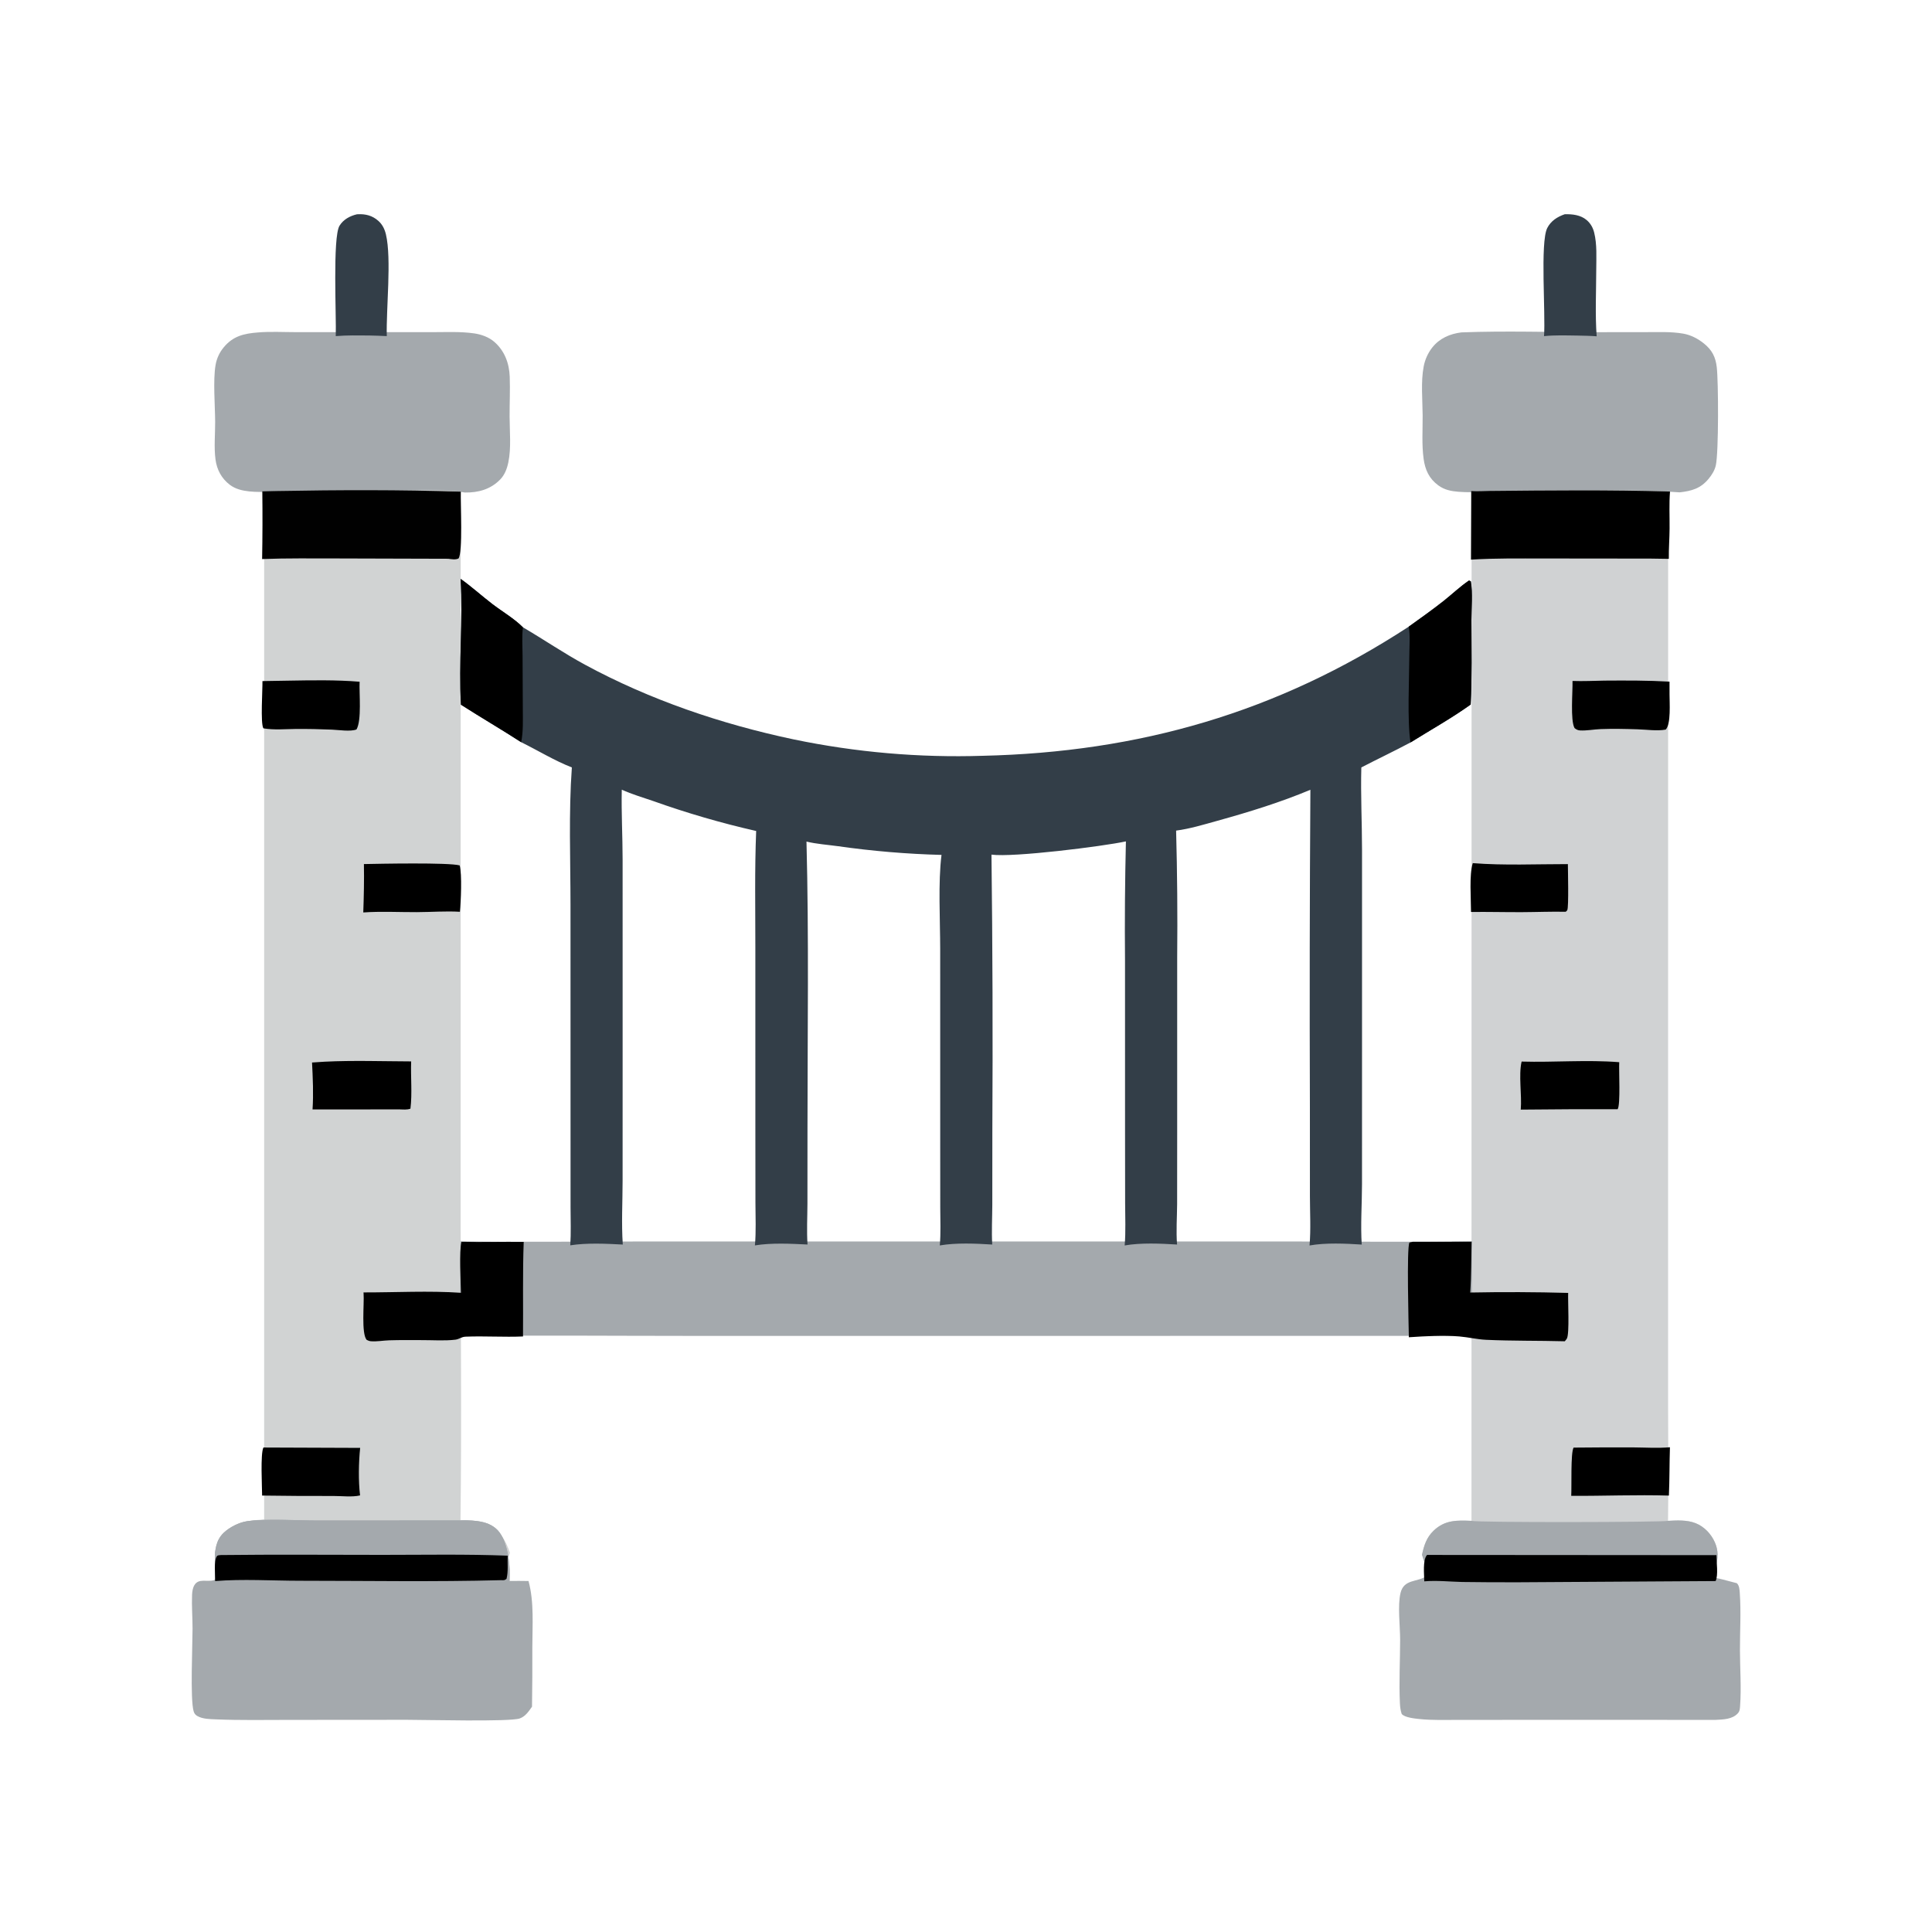 <svg xmlns="http://www.w3.org/2000/svg" viewBox="0 0 512 512" height="512.0px" width="512.0px">
<path id="" fill="#d0d2d3" fill-opacity="1.0" stroke="#000000" stroke-width="0.0" stroke-opacity="1.0" stroke-linecap="round" stroke-linejoin="round"  filling="0" d="M389.993 111.966 C407.332 111.632 424.733 111.948 442.077 111.937 L442.06 313.637 L442.062 372.832 C442.062 382.892 442.22 392.98 442.045 403.038 C444.44 402.905 447.077 402.767 449.345 403.66 C451.647 404.562 453.5 406.533 454.475 408.783 C455.37 410.793 455.413 413.08 454.592 415.12 C453.805 417.062 452.163 418.752 450.163 419.447 C446.81 420.615 420.962 420.02 415.835 420.022 C405.99 420.025 395.93 420.457 386.105 419.93 C384.485 419.842 382.525 419.842 381.087 419.007 C378.69 417.618 377.613 414.545 376.85 412.03 C377.375 409.572 378.038 407.45 379.918 405.647 C382.92 402.77 386.132 402.875 389.96 403.04 L389.993 111.966 Z"></path>
<path id="" fill="#a4a9ad" fill-opacity="1.0" stroke="#000000" stroke-width="0.0" stroke-opacity="1.0" stroke-linecap="round" stroke-linejoin="round"  filling="0" d="M442.045 403.038 C444.44 402.905 447.077 402.767 449.345 403.66 C451.647 404.562 453.5 406.533 454.475 408.783 C455.37 410.793 455.413 413.08 454.592 415.12 C453.805 417.062 452.163 418.752 450.163 419.447 C446.81 420.615 420.962 420.02 415.835 420.022 C405.99 420.025 395.93 420.457 386.105 419.93 C384.485 419.842 382.525 419.842 381.087 419.007 C378.69 417.618 377.613 414.545 376.85 412.03 C377.375 409.572 378.038 407.45 379.918 405.647 C382.92 402.77 386.132 402.875 389.96 403.04 C391.363 403.512 440.65 403.43 442.045 403.038 Z"></path>
<path id="" fill="#d1d3d3" fill-opacity="1.0" stroke="#000000" stroke-width="0.0" stroke-opacity="1.0" stroke-linecap="round" stroke-linejoin="round"  filling="0" d="M70.007 111.966 C75.743 111.676 81.609 111.945 87.359 111.946 L122.087 111.942 L122.07 325.207 C122.071 351.095 122.377 377.02 122.031 402.902 C124.486 402.685 127.309 403.183 129.548 404.233 C132.714 405.717 134.042 408.358 135.134 411.49 C134.552 413.58 133.888 415.577 132.368 417.19 C129.79 419.925 125.8 419.967 122.312 420.022 L87.199 420.038 C80.876 420.04 74.357 420.358 68.059 419.858 C65.881 419.685 62.958 419.44 61.042 418.322 C58.525 416.853 57.654 414.11 56.928 411.475 C57.41 409.53 58.432 407.418 59.857 406.002 C62.388 403.49 66.567 402.762 70.003 402.72 L70.007 111.966 Z"></path>
<path id="" fill="#a4a9ad" fill-opacity="1.0" stroke="#000000" stroke-width="0.0" stroke-opacity="1.0" stroke-linecap="round" stroke-linejoin="round"  filling="0" d="M122.032 328.97 C137.853 329.21 153.709 329.005 169.533 329.007 L259.762 329.007 L343.473 329.007 C359.025 329.012 374.603 329.215 390.152 328.95 C390.03 333.69 390.08 338.447 390.075 343.19 C390.072 346.812 389.945 350.488 390.235 354.098 C386.305 353.892 382.31 354.025 378.373 354.022 L356.707 354.022 L291.207 354.025 L181.312 354.025 C161.54 354.025 141.747 353.832 121.977 354.082 C121.948 345.712 121.966 337.34 122.032 328.97 Z"></path>
<path id="" fill="#a4a9ad" fill-opacity="1.0" stroke="#000000" stroke-width="0.0" stroke-opacity="1.0" stroke-linecap="round" stroke-linejoin="round"  filling="0" d="M56.995 418.183 C56.967 416.62 56.946 415.058 56.934 413.493 C56.923 410.81 57.225 408.16 59.283 406.205 C60.836 404.73 63.316 403.462 65.428 403.147 C70.441 402.405 78.715 402.947 84.138 402.957 L120.619 402.935 C124.358 402.945 129.112 402.558 131.918 405.558 C134.337 408.145 135.182 413.925 135.062 417.413 L135.03 418.973 C136.708 418.947 138.385 418.95 140.062 418.983 C141.588 424.598 141.076 430.788 141.073 436.572 C141.097 441.812 141.069 447.053 140.988 452.29 C140.107 453.543 139.241 454.875 137.73 455.408 C135.069 456.342 112.567 455.76 107.825 455.765 L76.441 455.788 C70.034 455.79 63.597 455.92 57.195 455.647 C55.612 455.58 53.741 455.575 52.322 454.78 C51.788 454.48 51.492 454.11 51.318 453.522 C50.375 450.34 51.026 436.022 51.029 431.608 C51.03 428.623 50.775 425.595 50.9 422.618 C50.935 421.788 51.08 420.827 51.507 420.1 C52.654 418.145 54.958 419.337 56.71 418.745 C56.802 418.712 56.888 418.665 56.977 418.625 L56.995 418.183 Z"></path>
<path id="" fill="#a4a9ad" fill-opacity="1.0" stroke="#000000" stroke-width="0.0" stroke-opacity="1.0" stroke-linecap="round" stroke-linejoin="round"  filling="0" d="M56.995 418.183 C56.967 416.62 56.946 415.058 56.934 413.493 C56.923 410.81 57.225 408.16 59.283 406.205 C60.836 404.73 63.316 403.462 65.428 403.147 C70.441 402.405 78.715 402.947 84.138 402.957 L120.619 402.935 C124.358 402.945 129.112 402.558 131.918 405.558 C134.337 408.145 135.182 413.925 135.062 417.413 C126.172 417.738 59.06 416.723 56.995 418.183 Z"></path>
<path id="" fill="#a4a9ad" fill-opacity="1.0" stroke="#000000" stroke-width="0.0" stroke-opacity="1.0" stroke-linecap="round" stroke-linejoin="round"  filling="0" d="M56.995 418.183 C59.06 416.723 126.172 417.738 135.062 417.413 L135.03 418.973 C131.108 419.147 127.111 419.01 123.179 419.017 L98.723 419.01 C85.412 418.998 72.004 419.408 58.71 419.05 C57.999 419.033 57.539 419.08 56.977 418.625 L56.995 418.183 Z"></path>
<path id="" fill="#a4a9ad" fill-opacity="1.0" stroke="#000000" stroke-width="0.0" stroke-opacity="1.0" stroke-linecap="round" stroke-linejoin="round"  filling="0" d="M378.34 417.498 C381.095 417.608 383.835 417.887 386.595 417.955 C399.562 418.262 412.595 417.998 425.567 417.993 L443.767 417.978 C446.697 417.957 449.735 417.627 452.65 417.865 C455.1 418.065 457.875 418.973 460.272 419.56 C460.965 420.19 460.998 421.33 461.062 422.21 C461.42 427.185 461.087 432.38 461.105 437.38 C461.12 442.21 461.493 447.267 461.145 452.065 C461.09 452.842 461.077 453.473 460.525 454.067 C459.065 455.642 456.697 455.68 454.702 455.783 L403.043 455.78 L386.655 455.788 C383.18 455.788 379.608 455.92 376.147 455.56 C374.905 455.43 372.245 455.17 371.462 454.21 C371.145 453.272 371.035 452.34 370.99 451.358 C370.725 445.812 371.043 440.155 371.05 434.605 C371.055 430.96 370.342 425.442 371.16 422.13 C372.08 418.413 375.505 419.373 378.125 417.65 C378.197 417.6 378.267 417.548 378.34 417.498 Z"></path>
<path id="" fill="#a4a9ad" fill-opacity="1.0" stroke="#000000" stroke-width="0.0" stroke-opacity="1.0" stroke-linecap="round" stroke-linejoin="round"  filling="0" d="M387.285 88.087 C398.99 87.636 410.848 88.048 422.567 88.033 L436.09 88.021 C439.348 88.022 442.855 87.852 446.072 88.414 C448.077 88.765 449.967 89.745 451.548 91.019 C453.717 92.767 454.647 94.598 454.962 97.323 C455.41 101.198 455.483 119.859 454.71 123.326 C454.415 124.656 453.652 125.858 452.793 126.897 C450.668 129.47 448.295 130.119 445.14 130.477 C430.363 129.517 415.358 129.966 400.545 130.035 C395.945 130.056 391.098 130.692 386.535 130.329 C384.558 130.172 382.795 129.828 381.16 128.625 C378.707 126.819 377.67 124.508 377.267 121.554 C376.755 117.797 377.04 113.879 377.015 110.094 C376.988 105.975 376.51 101.188 377.288 97.137 C377.635 95.285 378.423 93.545 379.587 92.064 C381.535 89.63 384.26 88.465 387.285 88.087 Z"></path>
<path id="" fill="#a4a9ad" fill-opacity="1.0" stroke="#000000" stroke-width="0.0" stroke-opacity="1.0" stroke-linecap="round" stroke-linejoin="round"  filling="0" d="M68.368 88.102 C71.645 87.821 75.085 88.023 78.382 88.022 L97.095 88.022 L114.319 88.029 C118.031 88.031 121.989 87.819 125.665 88.35 C127.573 88.626 129.561 89.339 131.025 90.621 C133.743 93.002 134.953 96.293 135.083 99.835 C135.211 103.335 135.037 106.864 135.046 110.368 C135.056 114.286 135.518 118.691 134.71 122.547 C134.358 124.228 133.743 125.871 132.514 127.115 C129.96 129.703 126.737 130.574 123.212 130.523 C117.137 129.577 110.612 130.015 104.474 130.02 L77.539 130.025 C73.705 130.056 69.812 130.634 65.993 130.222 C64.186 130.027 62.39 129.599 60.916 128.483 C58.712 126.814 57.473 124.481 57.11 121.769 C56.676 118.525 57.037 115.01 57.018 111.731 C56.993 107.505 56.434 100.749 57.121 96.778 C57.406 95.046 58.147 93.422 59.267 92.072 C61.752 89.044 64.668 88.388 68.368 88.102 Z"></path>
<path id="" fill="#333e48" fill-opacity="1.0" stroke="#000000" stroke-width="0.0" stroke-opacity="1.0" stroke-linecap="round" stroke-linejoin="round"  filling="0" d="M373.322 166.079 C376.462 163.827 379.627 161.591 382.658 159.188 C384.863 157.437 386.978 155.409 389.305 153.839 L389.783 154.058 C390.32 157.255 389.935 161.087 389.94 164.366 C389.95 171.797 390.113 179.285 389.748 186.707 C384.655 190.357 379.12 193.439 373.805 196.755 C369.507 199.052 365.095 201.133 360.767 203.38 C360.572 210.612 360.947 217.955 360.952 225.203 L360.95 278.592 L360.945 313.84 C360.94 319.12 360.533 324.57 360.877 329.825 C356.567 329.543 351.295 329.303 347.04 330.065 C347.413 325.777 347.147 321.303 347.142 316.995 L347.137 293.44 C347.038 265.392 347.08 237.343 347.267 209.296 C339.373 212.617 330.935 215.214 322.69 217.499 C319.098 218.494 315.382 219.635 311.683 220.118 C311.983 231.278 312.077 242.442 311.967 253.605 L311.965 299.978 L311.95 319.12 C311.923 322.675 311.655 326.272 311.935 329.817 C307.603 329.543 302.332 329.305 298.053 330.058 C298.358 326.345 298.175 322.512 298.17 318.785 L298.147 299.53 L298.14 254.618 C298.043 244.07 298.123 233.523 298.377 222.978 C292.21 224.307 268.507 227.266 262.752 226.486 C263.043 250.782 263.12 275.082 262.983 299.38 L262.97 319.312 C262.955 322.815 262.755 326.317 262.952 329.817 C258.605 329.545 253.355 329.305 249.056 330.055 C249.346 326.745 249.185 323.34 249.177 320.015 L249.166 304.365 L249.16 251.47 C249.158 243.927 248.583 233.816 249.512 226.559 C240.315 226.319 231.14 225.546 222.032 224.245 C219.284 223.865 216.424 223.681 213.727 223.027 C214.38 248.264 213.999 273.577 213.992 298.822 L213.98 318.96 C213.966 322.572 213.762 326.202 214.002 329.81 C209.573 329.592 204.439 329.327 200.06 330.045 C200.397 326.335 200.204 322.502 200.198 318.772 L200.179 300.087 L200.175 251.028 C200.175 240.768 199.978 230.473 200.392 220.221 C191.15 218.122 182.042 215.472 173.116 212.286 C170.342 211.324 167.45 210.496 164.778 209.276 C164.642 215.41 164.996 221.608 164.999 227.756 L165.003 280.055 L164.996 312.918 C164.993 318.505 164.66 324.252 165.048 329.82 C160.628 329.587 155.504 329.335 151.129 330.025 C151.349 326.695 151.208 323.285 151.203 319.945 L151.199 302.505 L151.189 239.819 C151.185 227.74 150.683 215.423 151.548 203.378 C146.922 201.572 142.568 198.885 138.115 196.689 C132.864 193.292 127.433 190.136 122.161 186.755 C121.537 175.684 122.713 164.471 122.071 153.408 C124.95 155.458 127.59 157.858 130.394 160.013 C133.037 162.044 136.246 163.899 138.582 166.244 C144.106 169.471 149.357 173.077 155.001 176.138 C172.218 185.475 191.222 191.918 210.354 195.953 C226.807 199.372 243.608 200.83 260.405 200.294 C301.892 199.341 338.505 188.814 373.322 166.079 Z"></path>
<path id="" fill="#000000" fill-opacity="1.0" stroke="#000000" stroke-width="0.0" stroke-opacity="1.0" stroke-linecap="round" stroke-linejoin="round"  filling="0" d="M373.322 166.079 C376.462 163.827 379.627 161.591 382.658 159.188 C384.863 157.437 386.978 155.409 389.305 153.839 L389.783 154.058 C390.32 157.255 389.935 161.087 389.94 164.366 C389.95 171.797 390.113 179.285 389.748 186.707 C384.655 190.357 379.12 193.439 373.805 196.755 C372.885 191.118 373.473 179.579 373.49 173.552 C373.498 171.137 373.748 168.458 373.322 166.079 Z"></path>
<path id="" fill="#000000" fill-opacity="1.0" stroke="#000000" stroke-width="0.0" stroke-opacity="1.0" stroke-linecap="round" stroke-linejoin="round"  filling="0" d="M122.071 153.408 C124.95 155.458 127.59 157.858 130.394 160.013 C133.037 162.044 136.246 163.899 138.582 166.244 C138.279 168.673 138.475 171.301 138.486 173.754 L138.55 188.054 C138.56 190.897 138.688 193.895 138.115 196.689 C132.864 193.292 127.433 190.136 122.161 186.755 C121.537 175.684 122.713 164.471 122.071 153.408 Z"></path>
<path id="" fill="#000000" fill-opacity="1.0" stroke="#000000" stroke-width="0.0" stroke-opacity="1.0" stroke-linecap="round" stroke-linejoin="round"  filling="0" d="M394.748 130.109 C410.65 129.952 426.675 129.781 442.567 130.267 C442.31 133.498 442.485 136.832 442.457 140.076 C442.435 142.756 442.22 145.424 442.255 148.104 L437.375 148.032 L409.035 148.002 C402.64 148.011 396.21 147.901 389.827 148.31 L389.895 130.146 C391.512 130.229 393.13 130.157 394.748 130.109 Z"></path>
<path id="" fill="#010101" fill-opacity="1.0" stroke="#000000" stroke-width="0.0" stroke-opacity="1.0" stroke-linecap="round" stroke-linejoin="round"  filling="0" d="M73.676 130.121 C89.753 129.833 106.053 129.782 122.118 130.296 C122.014 133.344 122.699 146.439 121.503 148.009 C120.647 148.405 119.665 148.179 118.754 148.078 L89.424 147.994 C82.778 147.998 76.104 147.898 69.463 148.154 C69.572 142.176 69.59 136.196 69.516 130.217 L73.676 130.121 Z"></path>
<path id="" fill="#000000" fill-opacity="1.0" stroke="#000000" stroke-width="0.0" stroke-opacity="1.0" stroke-linecap="round" stroke-linejoin="round"  filling="0" d="M122.302 329.092 C127.787 329.212 133.298 329.055 138.788 329.12 C138.482 337.345 138.679 345.902 138.603 354.175 C133.533 354.392 128.448 354.027 123.376 354.233 C122.272 354.275 121.677 354.902 120.697 355.025 C117.884 355.373 114.78 355.135 111.938 355.145 C109.005 355.132 106.057 355.105 103.126 355.195 C101.539 355.245 99.875 355.57 98.298 355.442 C97.87 355.408 97.55 355.267 97.171 355.08 C95.702 353.382 96.552 345.445 96.356 342.837 L96.329 342.505 C104.894 342.522 113.621 342.022 122.164 342.603 C122.106 339.575 121.652 331.592 122.302 329.092 Z"></path>
<path id="" fill="#000000" fill-opacity="1.0" stroke="#000000" stroke-width="0.0" stroke-opacity="1.0" stroke-linecap="round" stroke-linejoin="round"  filling="0" d="M374.4 329.085 L389.973 329.077 C389.875 333.56 389.935 338.06 389.623 342.533 C398.275 342.363 406.93 342.397 415.58 342.635 C415.48 344.77 415.973 353.373 415.238 354.74 C415.092 355.005 414.863 355.215 414.678 355.45 C407.73 355.262 400.725 355.385 393.793 355.06 C391.43 354.95 389.123 354.375 386.772 354.175 C382.413 353.808 377.733 354.103 373.36 354.385 C373.305 351.06 372.748 330.61 373.515 329.288 L374.4 329.085 Z"></path>
<path id="" fill="#000000" fill-opacity="1.0" stroke="#000000" stroke-width="0.0" stroke-opacity="1.0" stroke-linecap="round" stroke-linejoin="round"  filling="0" d="M378.18 412.075 L454.875 412.13 C454.875 413.86 455.4 417.533 454.655 418.998 L402.675 419.317 C397.615 419.337 392.558 419.312 387.5 419.24 C384.192 419.165 380.735 418.78 377.45 419.072 C377.435 417.228 376.975 413.438 378.18 412.075 Z"></path>
<path id="" fill="#000000" fill-opacity="1.0" stroke="#000000" stroke-width="0.0" stroke-opacity="1.0" stroke-linecap="round" stroke-linejoin="round"  filling="0" d="M58.539 412.105 C72.802 411.933 87.078 412.055 101.342 412.058 C112.394 412.058 123.49 411.842 134.534 412.27 C134.469 414.298 134.727 416.43 134.236 418.408 C133.666 418.855 133.55 418.77 132.812 418.76 C115.037 419.233 97.192 418.92 79.409 418.915 C72.109 418.91 64.218 418.405 57.003 419.002 C57.092 417.397 56.597 413.705 57.471 412.425 C57.692 412.1 58.18 412.158 58.539 412.105 Z"></path>
<path id="" fill="#333e48" fill-opacity="1.0" stroke="#000000" stroke-width="0.0" stroke-opacity="1.0" stroke-linecap="round" stroke-linejoin="round"  filling="0" d="M414.675 56.775 C416.697 56.721 418.873 56.956 420.475 58.315 C421.517 59.199 422.147 60.328 422.475 61.643 C423.255 64.767 423.033 68.259 423.022 71.457 C423.007 77.302 422.712 83.298 423.132 89.121 C421.447 88.984 419.752 88.97 418.062 88.93 C415.105 88.895 412.125 88.776 409.18 89.079 C409.632 83.205 408.12 64.223 410.033 60.438 C410.995 58.536 412.717 57.449 414.675 56.775 Z"></path>
<path id="" fill="#333e48" fill-opacity="1.0" stroke="#000000" stroke-width="0.0" stroke-opacity="1.0" stroke-linecap="round" stroke-linejoin="round"  filling="0" d="M94.562 56.795 C94.636 56.79 94.71 56.782 94.784 56.779 C96.887 56.666 98.718 57.128 100.318 58.581 C101.367 59.534 101.954 60.76 102.277 62.126 C103.808 68.576 102.308 81.926 102.504 89.072 C100.941 88.992 99.377 88.937 97.812 88.909 C94.867 88.891 91.919 88.82 88.982 89.076 C89.156 83.953 88.114 62.837 89.978 59.815 C91.001 58.158 92.724 57.236 94.562 56.795 Z"></path>
<path id="" fill="#000000" fill-opacity="1.0" stroke="#000000" stroke-width="0.0" stroke-opacity="1.0" stroke-linecap="round" stroke-linejoin="round"  filling="0" d="M86.061 281.36 C93.677 280.985 101.337 281.26 108.96 281.285 C108.809 285.4 109.272 289.738 108.772 293.808 C107.885 294.147 106.873 294.02 105.938 293.998 L82.826 294.015 C83.102 289.973 82.9 285.625 82.694 281.577 L86.061 281.36 Z"></path>
<path id="" fill="#000000" fill-opacity="1.0" stroke="#000000" stroke-width="0.0" stroke-opacity="1.0" stroke-linecap="round" stroke-linejoin="round"  filling="0" d="M417.017 383.632 C422.285 383.592 427.555 383.543 432.82 383.577 C436.053 383.6 439.332 383.825 442.55 383.535 C442.408 387.805 442.465 392.077 442.275 396.345 C433.688 396.087 424.993 396.46 416.39 396.418 C416.543 394.07 416.2 384.993 417.017 383.632 Z"></path>
<path id="" fill="#000000" fill-opacity="1.0" stroke="#000000" stroke-width="0.0" stroke-opacity="1.0" stroke-linecap="round" stroke-linejoin="round"  filling="0" d="M69.811 383.608 L95.443 383.705 C95.045 387.608 94.952 392.41 95.42 396.298 C93.402 396.793 90.494 396.445 88.369 396.45 C82.067 396.467 75.766 396.433 69.465 396.34 C69.455 394.152 68.978 385.183 69.811 383.608 Z"></path>
<path id="" fill="#000000" fill-opacity="1.0" stroke="#000000" stroke-width="0.0" stroke-opacity="1.0" stroke-linecap="round" stroke-linejoin="round"  filling="0" d="M403.243 281.327 C411.865 281.572 420.48 280.81 429.115 281.493 C428.983 283.62 429.493 292.8 428.688 293.955 C420.13 293.93 411.572 293.965 403.017 294.06 C403.345 290.135 402.402 284.983 403.243 281.327 Z"></path>
<path id="" fill="#000000" fill-opacity="1.0" stroke="#000000" stroke-width="0.0" stroke-opacity="1.0" stroke-linecap="round" stroke-linejoin="round"  filling="0" d="M76.582 180.38 C82.762 180.274 89.148 180.159 95.301 180.667 C95.156 183.744 95.892 190.871 94.475 193.311 C92.905 193.935 89.731 193.434 87.958 193.36 C84.764 193.219 81.566 193.159 78.369 193.181 C75.519 193.213 72.627 193.495 69.805 193.019 C68.981 191.732 69.611 182.573 69.551 180.497 C71.895 180.47 74.239 180.431 76.582 180.38 Z"></path>
<path id="" fill="#000000" fill-opacity="1.0" stroke="#000000" stroke-width="0.0" stroke-opacity="1.0" stroke-linecap="round" stroke-linejoin="round"  filling="0" d="M425.248 180.37 C430.975 180.328 436.723 180.313 442.44 180.641 C442.45 181.772 442.452 182.904 442.445 184.036 C442.433 186.116 442.87 191.917 441.418 193.352 C439.137 193.77 436.288 193.337 433.938 193.271 C430.692 193.169 427.418 193.091 424.17 193.218 C422.4 193.286 420.483 193.672 418.733 193.571 C418.123 193.536 417.743 193.325 417.275 192.954 C416.115 190.893 416.81 183.281 416.733 180.462 C419.562 180.561 422.418 180.422 425.248 180.37 Z"></path>
<path id="" fill="#000000" fill-opacity="1.0" stroke="#000000" stroke-width="0.0" stroke-opacity="1.0" stroke-linecap="round" stroke-linejoin="round"  filling="0" d="M96.44 228.988 C100.378 228.905 118.967 228.534 121.818 229.345 C122.471 231.586 122.139 239.119 121.877 241.631 C118.114 241.409 114.215 241.713 110.439 241.726 C105.742 241.742 100.954 241.478 96.272 241.808 C96.422 237.551 96.522 233.246 96.44 228.988 Z"></path>
<path id="" fill="#000000" fill-opacity="1.0" stroke="#000000" stroke-width="0.0" stroke-opacity="1.0" stroke-linecap="round" stroke-linejoin="round"  filling="0" d="M390.3 228.741 C398.605 229.394 407.168 228.993 415.502 228.998 C415.512 230.58 415.755 240.338 415.35 241.181 C415.262 241.364 415.075 241.479 414.935 241.628 C411.077 241.548 407.183 241.715 403.32 241.73 C398.825 241.748 394.33 241.627 389.835 241.681 C389.837 238.186 389.322 231.825 390.3 228.741 Z"></path>
</svg>